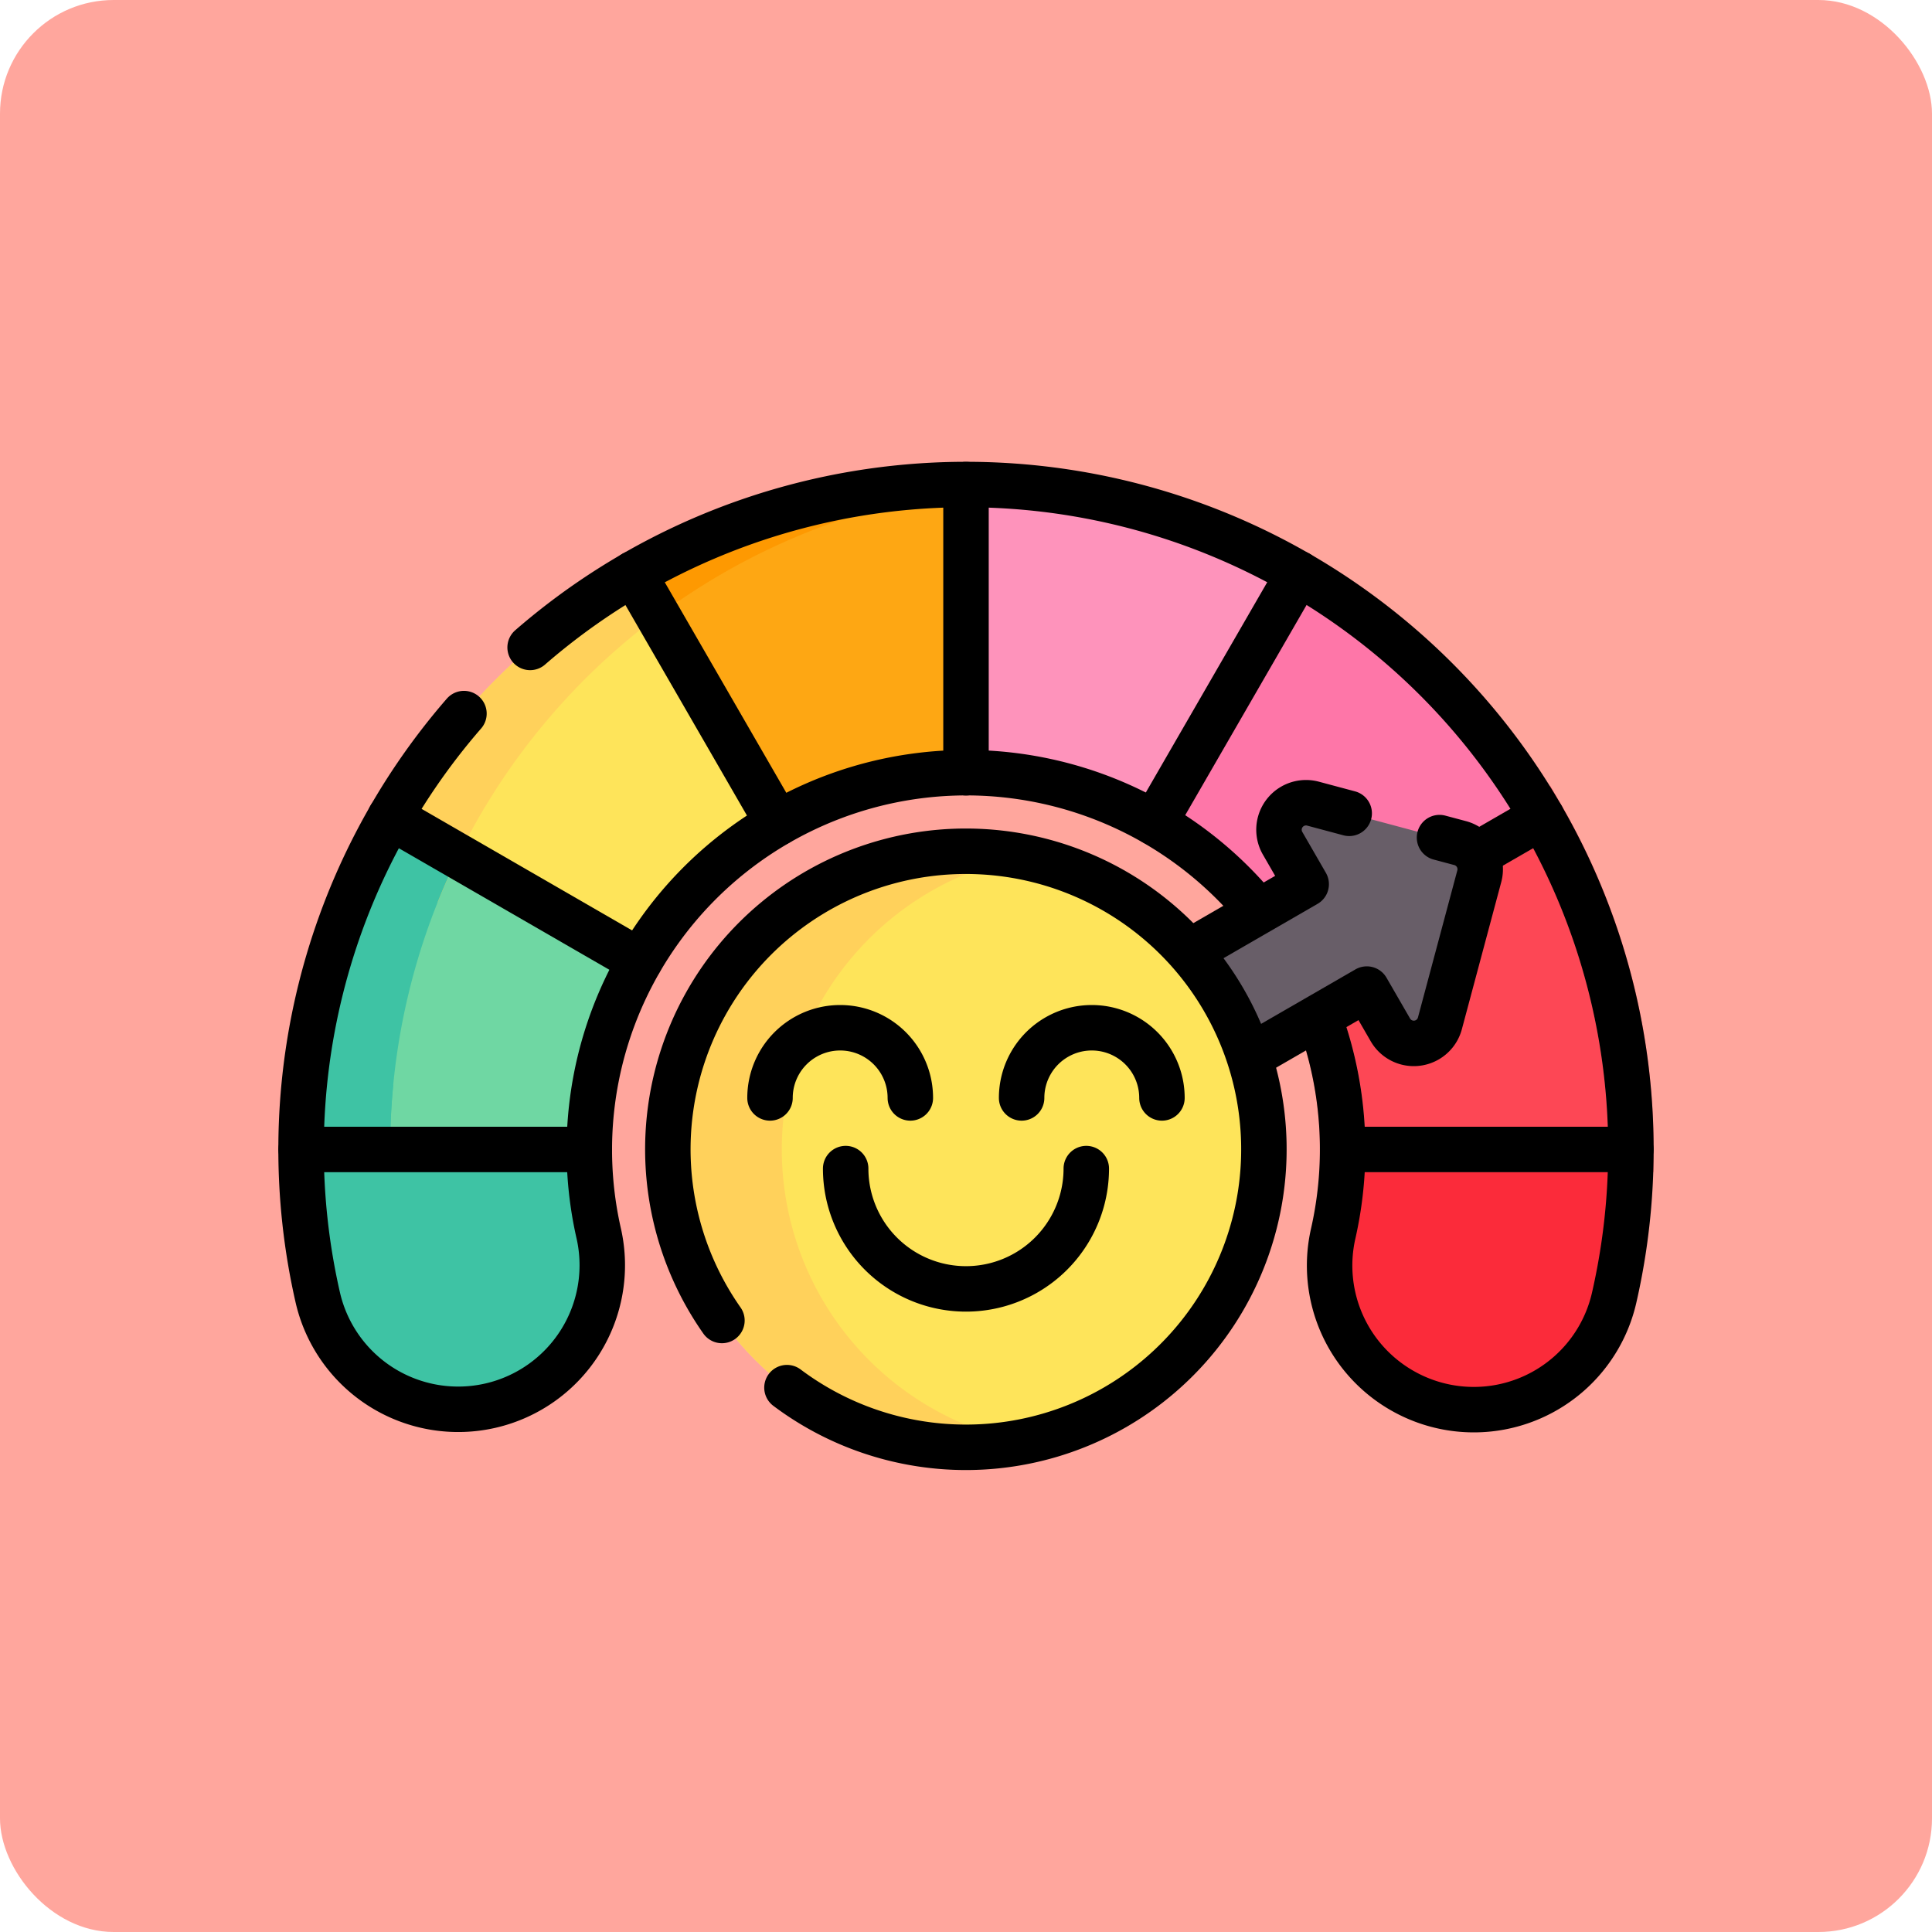 <svg xmlns="http://www.w3.org/2000/svg" width="85" height="85" viewBox="0 0 85 85">
  <g id="Grupo_1065134" data-name="Grupo 1065134" transform="translate(-180 -446)">
    <rect id="Rectángulo_373435" data-name="Rectángulo 373435" width="85" height="85" rx="5" transform="translate(180 446)" fill="#ffa69d"/>
    <g id="emocional" transform="translate(185.75 391.253)">
      <g id="Grupo_1065266" data-name="Grupo 1065266" transform="translate(7.5 76.068)">
        <g id="Grupo_1065264" data-name="Grupo 1065264" transform="translate(0)">
          <path id="Trazado_799665" data-name="Trazado 799665" d="M343.513,120.015l-3.527,5.436-7.441.9a16.549,16.549,0,0,0-6.072-6.072v-7.131l6.333-3.838a29.461,29.461,0,0,1,10.708,10.708Z" transform="translate(-288.928 -105.395)" fill="#fe76a8"/>
          <path id="Trazado_799666" data-name="Trazado 799666" d="M252.482,79.98,246.15,90.949a16.555,16.555,0,0,0-8.172-2.2h-.123l-2.421-5.23,2.421-7.448A29.223,29.223,0,0,1,252.482,79.98Z" transform="translate(-208.605 -76.068)" fill="#fe93bb"/>
          <path id="Trazado_799667" data-name="Trazado 799667" d="M392.065,288.135a16.624,16.624,0,0,0,.415-3.7l4.78-5.354,7.9,5.354a29.379,29.379,0,0,1-.736,6.535,6.336,6.336,0,0,1-9.266,4.109h0A6.336,6.336,0,0,1,392.065,288.135Z" transform="translate(-346.66 -255.184)" fill="#fb2b3a"/>
          <path id="Trazado_799668" data-name="Trazado 799668" d="M392.943,214.91H380.265a16.563,16.563,0,0,0-2.2-8.3l10.969-6.333A29.219,29.219,0,0,1,392.943,214.91Z" transform="translate(-334.444 -185.66)" fill="#fd4755" stroke="#fe646f" stroke-miterlimit="10" stroke-width="2"/>
          <path id="Trazado_799669" data-name="Trazado 799669" d="M57.8,120.3a16.659,16.659,0,0,0-6.066,6.066l-7.448-.008-3.534-6.331a29.436,29.436,0,0,1,10.708-10.708l5.788,3.534Z" transform="translate(-36.836 -105.403)" fill="#fee45a"/>
          <path id="Trazado_799670" data-name="Trazado 799670" d="M8.244,296.293a29.382,29.382,0,0,1-.743-6.569l6.63-4.648,6.048,4.648a16.635,16.635,0,0,0,.421,3.727,6.336,6.336,0,0,1-3.115,6.966h0A6.338,6.338,0,0,1,8.244,296.293Z" transform="translate(-7.501 -260.475)" fill="#3ec3a4"/>
          <path id="Trazado_799671" data-name="Trazado 799671" d="M22.4,206.631a16.5,16.5,0,0,0-2.218,8.288H7.5a29.211,29.211,0,0,1,3.914-14.628Z" transform="translate(-7.501 -185.669)" fill="#6fd7a3"/>
          <path id="Trazado_799672" data-name="Trazado 799672" d="M146.353,76.068V88.745a16.5,16.5,0,0,0-8.288,2.218l-6.34-10.982A29.211,29.211,0,0,1,146.353,76.068Z" transform="translate(-117.103 -76.068)" fill="#fea713"/>
        </g>
        <g id="Grupo_1065265" data-name="Grupo 1065265" transform="translate(0)">
          <path id="Trazado_799673" data-name="Trazado 799673" d="M53.449,110.532a29.23,29.23,0,0,0-10.606,13.242l-2.092-3.749a29.436,29.436,0,0,1,10.708-10.708Z" transform="translate(-36.836 -105.403)" fill="#ffd15b"/>
          <path id="Trazado_799674" data-name="Trazado 799674" d="M16.38,314.455a6.237,6.237,0,0,1-1.951.313,6.335,6.335,0,0,1-6.184-4.918,29.332,29.332,0,0,1-.744-6.569l4.051-2.84c-.091.944-.137,1.892-.137,2.84a29.334,29.334,0,0,0,.744,6.569A6.3,6.3,0,0,0,16.38,314.455Z" transform="translate(-7.501 -274.032)" fill="#3ec3a4"/>
          <path id="Trazado_799675" data-name="Trazado 799675" d="M14.406,202.02a29.24,29.24,0,0,0-2.991,12.9H7.5a29.211,29.211,0,0,1,3.914-14.628Z" transform="translate(-7.501 -185.67)" fill="#3ec3a4"/>
          <path id="Trazado_799676" data-name="Trazado 799676" d="M146.354,76.068v.262A29.112,29.112,0,0,0,132.8,81.849l-1.079-1.867A29.21,29.21,0,0,1,146.354,76.068Z" transform="translate(-117.104 -76.068)" fill="#fe9901"/>
        </g>
        <path id="Trazado_799677" data-name="Trazado 799677" d="M93.078,83.236a29.25,29.25,0,0,1,47.689,28.628,6.334,6.334,0,0,1-9.265,4.1h0a6.336,6.336,0,0,1-3.091-6.942,16.772,16.772,0,0,0-.632-9.536" transform="translate(-83.005 -76.073)" fill="none" stroke="#000" stroke-linecap="round" stroke-linejoin="round" stroke-miterlimit="10" stroke-width="2"/>
        <path id="Trazado_799678" data-name="Trazado 799678" d="M14.662,161.651A29.237,29.237,0,0,0,8.245,187.4a6.339,6.339,0,0,0,12.353-2.85,16.588,16.588,0,0,1,29.028-14.188" transform="translate(-7.5 -151.577)" fill="none" stroke="#000" stroke-linecap="round" stroke-linejoin="round" stroke-miterlimit="10" stroke-width="2"/>
        <line id="Línea_1703" data-name="Línea 1703" y1="12.677" transform="translate(29.25)" fill="none" stroke="#000" stroke-linecap="round" stroke-linejoin="round" stroke-miterlimit="10" stroke-width="2"/>
        <line id="Línea_1704" data-name="Línea 1704" x1="6.34" y1="10.982" transform="translate(14.622 3.914)" fill="none" stroke="#000" stroke-linecap="round" stroke-linejoin="round" stroke-miterlimit="10" stroke-width="2"/>
        <line id="Línea_1705" data-name="Línea 1705" x1="10.982" y1="6.34" transform="translate(3.914 14.622)" fill="none" stroke="#000" stroke-linecap="round" stroke-linejoin="round" stroke-miterlimit="10" stroke-width="2"/>
        <line id="Línea_1706" data-name="Línea 1706" x1="12.679" transform="translate(45.821 29.25)" fill="none" stroke="#000" stroke-linecap="round" stroke-linejoin="round" stroke-miterlimit="10" stroke-width="2"/>
        <line id="Línea_1707" data-name="Línea 1707" x1="12.677" transform="translate(0 29.25)" fill="none" stroke="#000" stroke-linecap="round" stroke-linejoin="round" stroke-miterlimit="10" stroke-width="2"/>
        <line id="Línea_1708" data-name="Línea 1708" x1="2.894" y2="1.671" transform="translate(51.691 14.621)" fill="none" stroke="#000" stroke-linecap="round" stroke-linejoin="round" stroke-miterlimit="10" stroke-width="2"/>
        <line id="Línea_1709" data-name="Línea 1709" x1="6.333" y2="10.969" transform="translate(37.545 3.912)" fill="none" stroke="#000" stroke-linecap="round" stroke-linejoin="round" stroke-miterlimit="10" stroke-width="2"/>
      </g>
      <g id="Grupo_1065268" data-name="Grupo 1065268" transform="translate(40.918 90.065)">
        <g id="Grupo_1065267" data-name="Grupo 1065267" transform="translate(0 0)">
          <path id="Trazado_799679" data-name="Trazado 799679" d="M302.515,195.031l6.474,1.733a1.189,1.189,0,0,1,.841,1.456l-1.733,6.474a1.189,1.189,0,0,1-2.178.287l-1.038-1.8-9.98,5.766a1.638,1.638,0,0,1-2.238-.6l-1.027-1.778a1.638,1.638,0,0,1,.6-2.238l9.98-5.766-1.038-1.8A1.189,1.189,0,0,1,302.515,195.031Z" transform="translate(-291.417 -194.989)" fill="#685e68"/>
        </g>
        <path id="Trazado_799680" data-name="Trazado 799680" d="M339.368,201.549l5.155-2.979-1.038-1.8a1.189,1.189,0,0,1,1.337-1.743l1.593.426" transform="translate(-333.724 -194.988)" fill="none" stroke="#000" stroke-linecap="round" stroke-linejoin="round" stroke-miterlimit="10" stroke-width="2"/>
        <path id="Trazado_799681" data-name="Trazado 799681" d="M370.258,208.011l.908.242a1.189,1.189,0,0,1,.842,1.456l-1.733,6.474a1.189,1.189,0,0,1-2.179.287l-1.037-1.795-5.171,2.986" transform="translate(-353.593 -206.478)" fill="none" stroke="#000" stroke-linecap="round" stroke-linejoin="round" stroke-miterlimit="10" stroke-width="2"/>
      </g>
      <circle id="Elipse_8432" data-name="Elipse 8432" cx="13.109" cy="13.109" r="13.109" transform="translate(23.64 92.209)" fill="#fee45a"/>
      <path id="Trazado_799682" data-name="Trazado 799682" d="M160.24,239.175a13.109,13.109,0,1,1,0-25.741,13.112,13.112,0,0,0,0,25.741Z" transform="translate(-120.987 -120.987)" fill="#ffd15b"/>
      <g id="Grupo_1065269" data-name="Grupo 1065269" transform="translate(28.127 99.964)">
        <path id="Trazado_799683" data-name="Trazado 799683" d="M188.921,282.168a3.087,3.087,0,1,0-6.174,0" transform="translate(-182.747 -279.081)" fill="none" stroke="#000" stroke-linecap="round" stroke-linejoin="round" stroke-miterlimit="10" stroke-width="2"/>
        <path id="Trazado_799684" data-name="Trazado 799684" d="M282.967,282.168a3.087,3.087,0,0,0-6.174,0" transform="translate(-265.723 -279.081)" fill="none" stroke="#000" stroke-linecap="round" stroke-linejoin="round" stroke-miterlimit="10" stroke-width="2"/>
      </g>
      <path id="Trazado_799685" data-name="Trazado 799685" d="M211.027,331.725a5.293,5.293,0,0,0,10.586,0" transform="translate(-179.571 -225.565)" fill="none" stroke="#000" stroke-linecap="round" stroke-linejoin="round" stroke-miterlimit="10" stroke-width="2"/>
      <path id="Trazado_799686" data-name="Trazado 799686" d="M149.861,236.78A13.112,13.112,0,1,0,147,233.826" transform="translate(-120.988 -120.983)" fill="none" stroke="#000" stroke-linecap="round" stroke-linejoin="round" stroke-miterlimit="10" stroke-width="2"/>
    </g>
  </g>
</svg>
